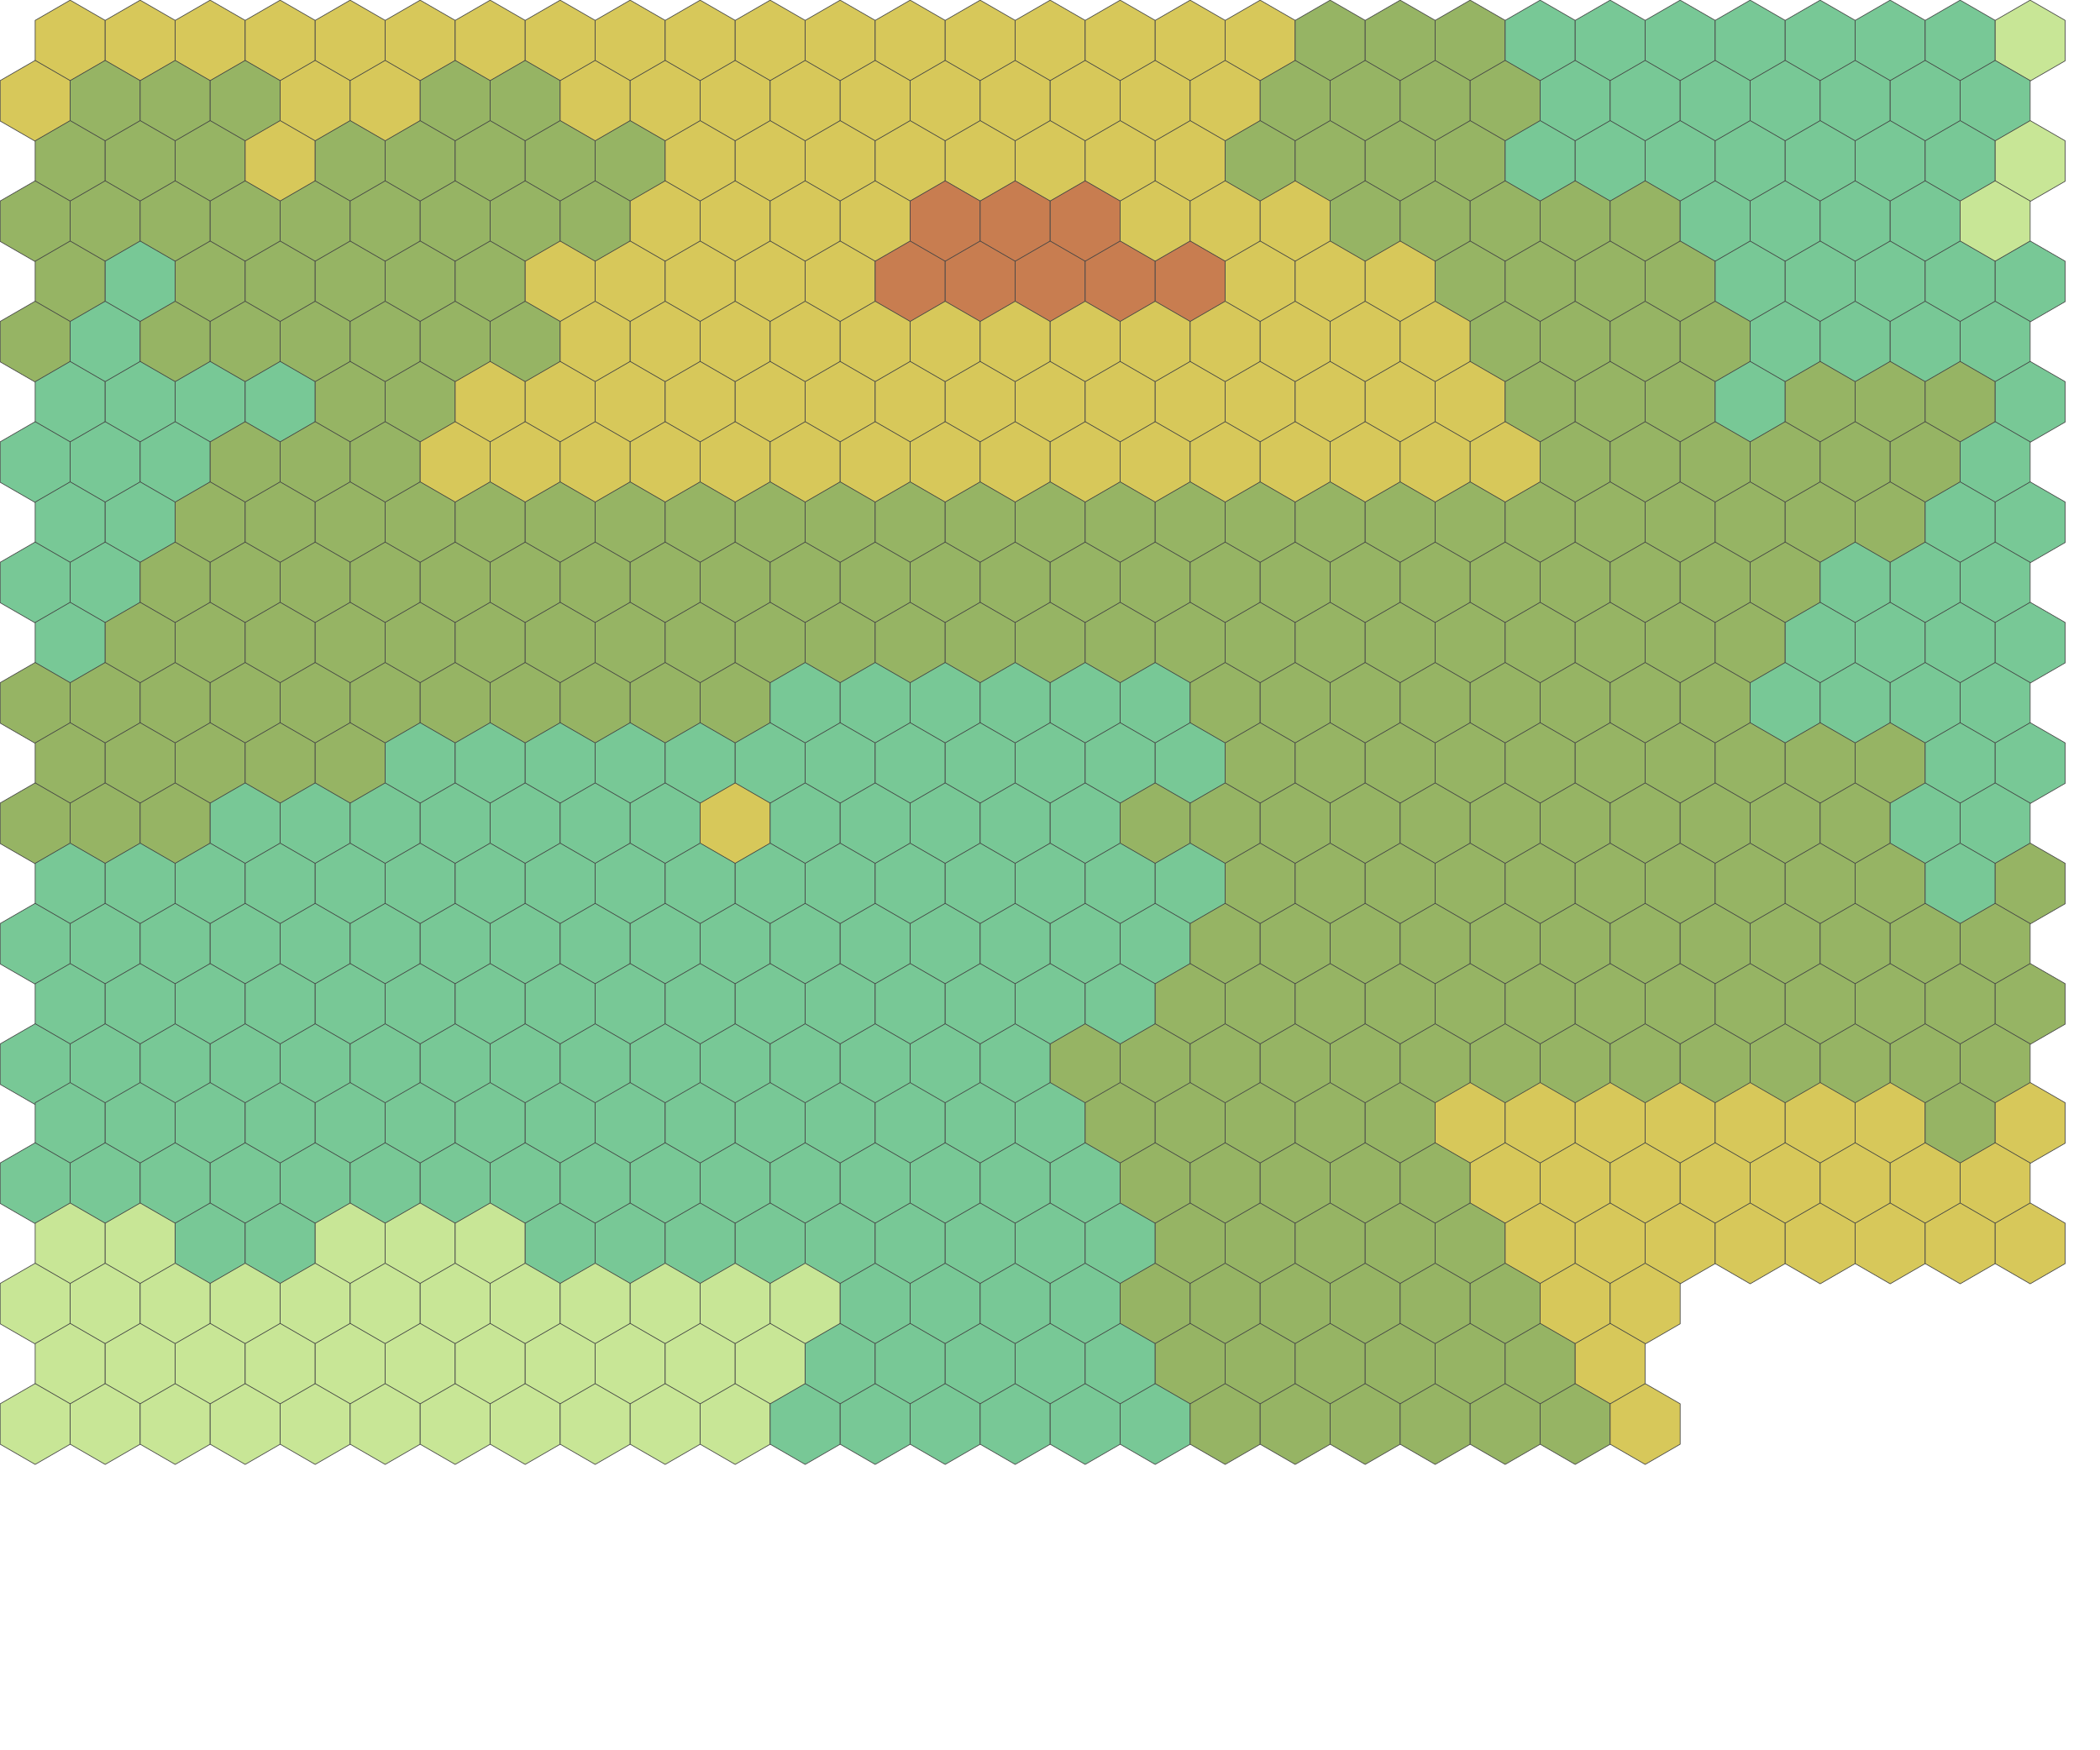 <svg xmlns="http://www.w3.org/2000/svg" xmlns:xlink="http://www.w3.org/1999/xlink" viewBox="0 0 3000 2500">
  <defs>
    <filter id="paper">
      <feTurbulence
        type="fractalNoise"
        baseFrequency="0.04"
        result="noise"
        numOctaves="5"
      />

      <feDiffuseLighting in="noise" surfaceScale="2" result="texture">
        <feDistantLight azimuth="45" elevation="75"/>
      </feDiffuseLighting>

      <feComposite
        in="SourceGraphic"
        in2="texture"
        operator="arithmetic"
        k1="1"
        k2="0"
        k3="0"
        k4="0"
      />
    </filter>

    <polygon
      id="level5"
      filter="url(#paper)"
      fill="rgb(200,125,80)"
      stroke="#444444"
      points="50.24,0.25 100.23,29.112 100.23,86.835 50.24,115.697 0.25,86.835 0.25,29.112 50.24,0.25"
    />

    <polygon
      id="level4"
      filter="url(#paper)"
      fill="rgb(215,200,90)"
      stroke="#444444"
      points="50.24,0.25 100.23,29.112 100.23,86.835 50.24,115.697 0.25,86.835 0.25,29.112 50.24,0.25"
    />

    <polygon
      id="level3"
      filter="url(#paper)"
      fill="rgb(150,180,100)"
      stroke="#444444"
      points="50.24,0.25 100.23,29.112 100.23,86.835 50.24,115.697 0.25,86.835 0.25,29.112 50.24,0.25"
    />

    <polygon
      id="level2"
      filter="url(#paper)"
      fill="rgb(120,200,150)"
      stroke="#444444"
      points="50.24,0.25 100.23,29.112 100.23,86.835 50.24,115.697 0.25,86.835 0.25,29.112 50.24,0.25"
    />

    <polygon
      id="level1"
      filter="url(#paper)"
      fill="rgb(200,230,150)"
      stroke="#444444"
      points="50.24,0.25 100.23,29.112 100.23,86.835 50.24,115.697 0.25,86.835 0.25,29.112 50.24,0.25"
    />
  </defs>

  <g id="row1">
    <use id="0129" xlink:href="#level4" transform="translate(50)"/>
    <use id="0128" xlink:href="#level4" transform="translate(150)"/>
    <use id="0127" xlink:href="#level4" transform="translate(250)"/>
    <use id="0126" xlink:href="#level4" transform="translate(350)"/>
    <use id="0125" xlink:href="#level4" transform="translate(450)"/>
    <use id="0124" xlink:href="#level4" transform="translate(550)"/>
    <use id="0123" xlink:href="#level4" transform="translate(650)"/>
    <use id="0122" xlink:href="#level4" transform="translate(750)"/>
    <use id="0121" xlink:href="#level4" transform="translate(850)"/>
    <use id="0120" xlink:href="#level4" transform="translate(950)"/>
    <use id="0119" xlink:href="#level4" transform="translate(1050)"/>
    <use id="0118" xlink:href="#level4" transform="translate(1150)"/>
    <use id="0117" xlink:href="#level4" transform="translate(1250)"/>
    <use id="0116" xlink:href="#level4" transform="translate(1350)"/>
    <use id="0115" xlink:href="#level4" transform="translate(1450)"/>
    <use id="0114" xlink:href="#level4" transform="translate(1550)"/>
    <use id="0113" xlink:href="#level4" transform="translate(1650)"/>
    <use id="0112" xlink:href="#level4" transform="translate(1750)"/>
    <use id="0111" xlink:href="#level3" transform="translate(1850)"/>
    <use id="0110" xlink:href="#level3" transform="translate(1950)"/>
    <use id="0109" xlink:href="#level3" transform="translate(2050)"/>
    <use id="0108" xlink:href="#level2" transform="translate(2150)"/>
    <use id="0107" xlink:href="#level2" transform="translate(2250)"/>
    <use id="0106" xlink:href="#level2" transform="translate(2350)"/>
    <use id="0105" xlink:href="#level2" transform="translate(2450)"/>
    <use id="0104" xlink:href="#level2" transform="translate(2550)"/>
    <use id="0103" xlink:href="#level2" transform="translate(2650)"/>
    <use id="0102" xlink:href="#level2" transform="translate(2750)"/>
    <use id="0101" xlink:href="#level1" transform="translate(2850)"/>
  </g>
  <g id="row2" transform="translate(0,86)">
    <use id="0229" xlink:href="#level4"/>
    <use id="0228" xlink:href="#level3" transform="translate(100)"/>
    <use id="0227" xlink:href="#level3" transform="translate(200)"/>
    <use id="0226" xlink:href="#level3" transform="translate(300)"/>
    <use id="0225" xlink:href="#level4" transform="translate(400)"/>
    <use id="0224" xlink:href="#level4" transform="translate(500)"/>
    <use id="0223" xlink:href="#level3" transform="translate(600)"/>
    <use id="0222" xlink:href="#level3" transform="translate(700)"/>
    <use id="0221" xlink:href="#level4" transform="translate(800)"/>
    <use id="0220" xlink:href="#level4" transform="translate(900)"/>
    <use id="0219" xlink:href="#level4" transform="translate(1000)"/>
    <use id="0218" xlink:href="#level4" transform="translate(1100)"/>
    <use id="0217" xlink:href="#level4" transform="translate(1200)"/>
    <use id="0216" xlink:href="#level4" transform="translate(1300)"/>
    <use id="0215" xlink:href="#level4" transform="translate(1400)"/>
    <use id="0214" xlink:href="#level4" transform="translate(1500)"/>
    <use id="0213" xlink:href="#level4" transform="translate(1600)"/>
    <use id="0212" xlink:href="#level4" transform="translate(1700)"/>
    <use id="0211" xlink:href="#level3" transform="translate(1800)"/>
    <use id="0210" xlink:href="#level3" transform="translate(1900)"/>
    <use id="0209" xlink:href="#level3" transform="translate(2000)"/>
    <use id="0208" xlink:href="#level3" transform="translate(2100)"/>
    <use id="0207" xlink:href="#level2" transform="translate(2200)"/>
    <use id="0206" xlink:href="#level2" transform="translate(2300)"/>
    <use id="0205" xlink:href="#level2" transform="translate(2400)"/>
    <use id="0204" xlink:href="#level2" transform="translate(2500)"/>
    <use id="0203" xlink:href="#level2" transform="translate(2600)"/>
    <use id="0202" xlink:href="#level2" transform="translate(2700)"/>
    <use id="0201" xlink:href="#level2" transform="translate(2800)"/>
  </g>
  <g id="row3" transform="translate(0,172)">
    <use id="0329" xlink:href="#level3" transform="translate(50)"/>
    <use id="0328" xlink:href="#level3" transform="translate(150)"/>
    <use id="0327" xlink:href="#level3" transform="translate(250)"/>
    <use id="0326" xlink:href="#level4" transform="translate(350)"/>
    <use id="0325" xlink:href="#level3" transform="translate(450)"/>
    <use id="0324" xlink:href="#level3" transform="translate(550)"/>
    <use id="0323" xlink:href="#level3" transform="translate(650)"/>
    <use id="0322" xlink:href="#level3" transform="translate(750)"/>
    <use id="0321" xlink:href="#level3" transform="translate(850)"/>
    <use id="0320" xlink:href="#level4" transform="translate(950)"/>
    <use id="0319" xlink:href="#level4" transform="translate(1050)"/>
    <use id="0318" xlink:href="#level4" transform="translate(1150)"/>
    <use id="0317" xlink:href="#level4" transform="translate(1250)"/>
    <use id="0316" xlink:href="#level4" transform="translate(1350)"/>
    <use id="0315" xlink:href="#level4" transform="translate(1450)"/>
    <use id="0314" xlink:href="#level4" transform="translate(1550)"/>
    <use id="0313" xlink:href="#level4" transform="translate(1650)"/>
    <use id="0312" xlink:href="#level3" transform="translate(1750)"/>
    <use id="0311" xlink:href="#level3" transform="translate(1850)"/>
    <use id="0310" xlink:href="#level3" transform="translate(1950)"/>
    <use id="0309" xlink:href="#level3" transform="translate(2050)"/>
    <use id="0308" xlink:href="#level2" transform="translate(2150)"/>
    <use id="0307" xlink:href="#level2" transform="translate(2250)"/>
    <use id="0306" xlink:href="#level2" transform="translate(2350)"/>
    <use id="0305" xlink:href="#level2" transform="translate(2450)"/>
    <use id="0304" xlink:href="#level2" transform="translate(2550)"/>
    <use id="0303" xlink:href="#level2" transform="translate(2650)"/>
    <use id="0302" xlink:href="#level2" transform="translate(2750)"/>
    <use id="0301" xlink:href="#level1" transform="translate(2850)"/>
  </g>
  <g id="row4" transform="translate(0,258)">
    <use id="0429" xlink:href="#level3"/>
    <use id="0428" xlink:href="#level3" transform="translate(100)"/>
    <use id="0427" xlink:href="#level3" transform="translate(200)"/>
    <use id="0426" xlink:href="#level3" transform="translate(300)"/>
    <use id="0425" xlink:href="#level3" transform="translate(400)"/>
    <use id="0424" xlink:href="#level3" transform="translate(500)"/>
    <use id="0423" xlink:href="#level3" transform="translate(600)"/>
    <use id="0422" xlink:href="#level3" transform="translate(700)"/>
    <use id="0421" xlink:href="#level3" transform="translate(800)"/>
    <use id="0420" xlink:href="#level4" transform="translate(900)"/>
    <use id="0419" xlink:href="#level4" transform="translate(1000)"/>
    <use id="0418" xlink:href="#level4" transform="translate(1100)"/>
    <use id="0417" xlink:href="#level4" transform="translate(1200)"/>
    <use id="0416" xlink:href="#level5" transform="translate(1300)"/>
    <use id="0415" xlink:href="#level5" transform="translate(1400)"/>
    <use id="0414" xlink:href="#level5" transform="translate(1500)"/>
    <use id="0413" xlink:href="#level4" transform="translate(1600)"/>
    <use id="0412" xlink:href="#level4" transform="translate(1700)"/>
    <use id="0411" xlink:href="#level4" transform="translate(1800)"/>
    <use id="0410" xlink:href="#level3" transform="translate(1900)"/>
    <use id="0409" xlink:href="#level3" transform="translate(2000)"/>
    <use id="0408" xlink:href="#level3" transform="translate(2100)"/>
    <use id="0407" xlink:href="#level3" transform="translate(2200)"/>
    <use id="0406" xlink:href="#level3" transform="translate(2300)"/>
    <use id="0405" xlink:href="#level2" transform="translate(2400)"/>
    <use id="0404" xlink:href="#level2" transform="translate(2500)"/>
    <use id="0403" xlink:href="#level2" transform="translate(2600)"/>
    <use id="0402" xlink:href="#level2" transform="translate(2700)"/>
    <use id="0401" xlink:href="#level1" transform="translate(2800)"/>
  </g>
  <g id="row5" transform="translate(0,344)">
    <use id="0529" xlink:href="#level3" transform="translate(50)"/>
    <use id="0528" xlink:href="#level2" transform="translate(150)"/>
    <use id="0527" xlink:href="#level3" transform="translate(250)"/>
    <use id="0526" xlink:href="#level3" transform="translate(350)"/>
    <use id="0525" xlink:href="#level3" transform="translate(450)"/>
    <use id="0524" xlink:href="#level3" transform="translate(550)"/>
    <use id="0523" xlink:href="#level3" transform="translate(650)"/>
    <use id="0522" xlink:href="#level4" transform="translate(750)"/>
    <use id="0521" xlink:href="#level4" transform="translate(850)"/>
    <use id="0520" xlink:href="#level4" transform="translate(950)"/>
    <use id="0519" xlink:href="#level4" transform="translate(1050)"/>
    <use id="0518" xlink:href="#level4" transform="translate(1150)"/>
    <use id="0517" xlink:href="#level5" transform="translate(1250)"/>
    <use id="0516" xlink:href="#level5" transform="translate(1350)"/>
    <use id="0515" xlink:href="#level5" transform="translate(1450)"/>
    <use id="0514" xlink:href="#level5" transform="translate(1550)"/>
    <use id="0513" xlink:href="#level5" transform="translate(1650)"/>
    <use id="0512" xlink:href="#level4" transform="translate(1750)"/>
    <use id="0511" xlink:href="#level4" transform="translate(1850)"/>
    <use id="0510" xlink:href="#level4" transform="translate(1950)"/>
    <use id="0509" xlink:href="#level3" transform="translate(2050)"/>
    <use id="0508" xlink:href="#level3" transform="translate(2150)"/>
    <use id="0507" xlink:href="#level3" transform="translate(2250)"/>
    <use id="0506" xlink:href="#level3" transform="translate(2350)"/>
    <use id="0505" xlink:href="#level2" transform="translate(2450)"/>
    <use id="0504" xlink:href="#level2" transform="translate(2550)"/>
    <use id="0503" xlink:href="#level2" transform="translate(2650)"/>
    <use id="0502" xlink:href="#level2" transform="translate(2750)"/>
    <use id="0501" xlink:href="#level2" transform="translate(2850)"/>
  </g>
  <g id="row6" transform="translate(0,430)">
    <use id="0629" xlink:href="#level3"/>
    <use id="0628" xlink:href="#level2" transform="translate(100)"/>
    <use id="0627" xlink:href="#level3" transform="translate(200)"/>
    <use id="0626" xlink:href="#level3" transform="translate(300)"/>
    <use id="0625" xlink:href="#level3" transform="translate(400)"/>
    <use id="0624" xlink:href="#level3" transform="translate(500)"/>
    <use id="0623" xlink:href="#level3" transform="translate(600)"/>
    <use id="0622" xlink:href="#level3" transform="translate(700)"/>
    <use id="0621" xlink:href="#level4" transform="translate(800)"/>
    <use id="0620" xlink:href="#level4" transform="translate(900)"/>
    <use id="0619" xlink:href="#level4" transform="translate(1000)"/>
    <use id="0618" xlink:href="#level4" transform="translate(1100)"/>
    <use id="0617" xlink:href="#level4" transform="translate(1200)"/>
    <use id="0616" xlink:href="#level4" transform="translate(1300)"/>
    <use id="0615" xlink:href="#level4" transform="translate(1400)"/>
    <use id="0614" xlink:href="#level4" transform="translate(1500)"/>
    <use id="0613" xlink:href="#level4" transform="translate(1600)"/>
    <use id="0612" xlink:href="#level4" transform="translate(1700)"/>
    <use id="0611" xlink:href="#level4" transform="translate(1800)"/>
    <use id="0610" xlink:href="#level4" transform="translate(1900)"/>
    <use id="0609" xlink:href="#level4" transform="translate(2000)"/>
    <use id="0608" xlink:href="#level3" transform="translate(2100)"/>
    <use id="0607" xlink:href="#level3" transform="translate(2200)"/>
    <use id="0606" xlink:href="#level3" transform="translate(2300)"/>
    <use id="0605" xlink:href="#level3" transform="translate(2400)"/>
    <use id="0604" xlink:href="#level2" transform="translate(2500)"/>
    <use id="0603" xlink:href="#level2" transform="translate(2600)"/>
    <use id="0602" xlink:href="#level2" transform="translate(2700)"/>
    <use id="0601" xlink:href="#level2" transform="translate(2800)"/>
  </g>
  <g id="row7" transform="translate(0,516)">
    <use id="0729" xlink:href="#level2" transform="translate(50)"/>
    <use id="0728" xlink:href="#level2" transform="translate(150)"/>
    <use id="0727" xlink:href="#level2" transform="translate(250)"/>
    <use id="0726" xlink:href="#level2" transform="translate(350)"/>
    <use id="0725" xlink:href="#level3" transform="translate(450)"/>
    <use id="0724" xlink:href="#level3" transform="translate(550)"/>
    <use id="0723" xlink:href="#level4" transform="translate(650)"/>
    <use id="0722" xlink:href="#level4" transform="translate(750)"/>
    <use id="0721" xlink:href="#level4" transform="translate(850)"/>
    <use id="0720" xlink:href="#level4" transform="translate(950)"/>
    <use id="0719" xlink:href="#level4" transform="translate(1050)"/>
    <use id="0718" xlink:href="#level4" transform="translate(1150)"/>
    <use id="0717" xlink:href="#level4" transform="translate(1250)"/>
    <use id="0716" xlink:href="#level4" transform="translate(1350)"/>
    <use id="0715" xlink:href="#level4" transform="translate(1450)"/>
    <use id="0714" xlink:href="#level4" transform="translate(1550)"/>
    <use id="0713" xlink:href="#level4" transform="translate(1650)"/>
    <use id="0712" xlink:href="#level4" transform="translate(1750)"/>
    <use id="0711" xlink:href="#level4" transform="translate(1850)"/>
    <use id="0710" xlink:href="#level4" transform="translate(1950)"/>
    <use id="0709" xlink:href="#level4" transform="translate(2050)"/>
    <use id="0708" xlink:href="#level3" transform="translate(2150)"/>
    <use id="0707" xlink:href="#level3" transform="translate(2250)"/>
    <use id="0706" xlink:href="#level3" transform="translate(2350)"/>
    <use id="0705" xlink:href="#level2" transform="translate(2450)"/>
    <use id="0704" xlink:href="#level3" transform="translate(2550)"/>
    <use id="0703" xlink:href="#level3" transform="translate(2650)"/>
    <use id="0702" xlink:href="#level3" transform="translate(2750)"/>
    <use id="0701" xlink:href="#level2" transform="translate(2850)"/>
  </g>
  <g id="row8" transform="translate(0,602)">
    <use id="0829" xlink:href="#level2"/>
    <use id="0828" xlink:href="#level2" transform="translate(100)"/>
    <use id="0827" xlink:href="#level2" transform="translate(200)"/>
    <use id="0826" xlink:href="#level3" transform="translate(300)"/>
    <use id="0825" xlink:href="#level3" transform="translate(400)"/>
    <use id="0824" xlink:href="#level3" transform="translate(500)"/>
    <use id="0823" xlink:href="#level4" transform="translate(600)"/>
    <use id="0822" xlink:href="#level4" transform="translate(700)"/>
    <use id="0821" xlink:href="#level4" transform="translate(800)"/>
    <use id="0820" xlink:href="#level4" transform="translate(900)"/>
    <use id="0819" xlink:href="#level4" transform="translate(1000)"/>
    <use id="0818" xlink:href="#level4" transform="translate(1100)"/>
    <use id="0817" xlink:href="#level4" transform="translate(1200)"/>
    <use id="0816" xlink:href="#level4" transform="translate(1300)"/>
    <use id="0815" xlink:href="#level4" transform="translate(1400)"/>
    <use id="0814" xlink:href="#level4" transform="translate(1500)"/>
    <use id="0813" xlink:href="#level4" transform="translate(1600)"/>
    <use id="0812" xlink:href="#level4" transform="translate(1700)"/>
    <use id="0811" xlink:href="#level4" transform="translate(1800)"/>
    <use id="0810" xlink:href="#level4" transform="translate(1900)"/>
    <use id="0809" xlink:href="#level4" transform="translate(2000)"/>
    <use id="0808" xlink:href="#level4" transform="translate(2100)"/>
    <use id="0807" xlink:href="#level3" transform="translate(2200)"/>
    <use id="0806" xlink:href="#level3" transform="translate(2300)"/>
    <use id="0805" xlink:href="#level3" transform="translate(2400)"/>
    <use id="0804" xlink:href="#level3" transform="translate(2500)"/>
    <use id="0803" xlink:href="#level3" transform="translate(2600)"/>
    <use id="0802" xlink:href="#level3" transform="translate(2700)"/>
    <use id="0801" xlink:href="#level2" transform="translate(2800)"/>
  </g>
  <g id="row9" transform="translate(0,688)">
    <use id="0929" xlink:href="#level2" transform="translate(50)"/>
    <use id="0928" xlink:href="#level2" transform="translate(150)"/>
    <use id="0927" xlink:href="#level3" transform="translate(250)"/>
    <use id="0926" xlink:href="#level3" transform="translate(350)"/>
    <use id="0925" xlink:href="#level3" transform="translate(450)"/>
    <use id="0924" xlink:href="#level3" transform="translate(550)"/>
    <use id="0923" xlink:href="#level3" transform="translate(650)"/>
    <use id="0922" xlink:href="#level3" transform="translate(750)"/>
    <use id="0921" xlink:href="#level3" transform="translate(850)"/>
    <use id="0920" xlink:href="#level3" transform="translate(950)"/>
    <use id="0919" xlink:href="#level3" transform="translate(1050)"/>
    <use id="0918" xlink:href="#level3" transform="translate(1150)"/>
    <use id="0917" xlink:href="#level3" transform="translate(1250)"/>
    <use id="0916" xlink:href="#level3" transform="translate(1350)"/>
    <use id="0915" xlink:href="#level3" transform="translate(1450)"/>
    <use id="0914" xlink:href="#level3" transform="translate(1550)"/>
    <use id="0913" xlink:href="#level3" transform="translate(1650)"/>
    <use id="0912" xlink:href="#level3" transform="translate(1750)"/>
    <use id="0911" xlink:href="#level3" transform="translate(1850)"/>
    <use id="0910" xlink:href="#level3" transform="translate(1950)"/>
    <use id="0909" xlink:href="#level3" transform="translate(2050)"/>
    <use id="0908" xlink:href="#level3" transform="translate(2150)"/>
    <use id="0907" xlink:href="#level3" transform="translate(2250)"/>
    <use id="0906" xlink:href="#level3" transform="translate(2350)"/>
    <use id="0905" xlink:href="#level3" transform="translate(2450)"/>
    <use id="0904" xlink:href="#level3" transform="translate(2550)"/>
    <use id="0903" xlink:href="#level3" transform="translate(2650)"/>
    <use id="0902" xlink:href="#level2" transform="translate(2750)"/>
    <use id="0901" xlink:href="#level2" transform="translate(2850)"/>
  </g>
  <g id="row10" transform="translate(0,774)">
    <use id="1029" xlink:href="#level2"/>
    <use id="1028" xlink:href="#level2" transform="translate(100)"/>
    <use id="1027" xlink:href="#level3" transform="translate(200)"/>
    <use id="1026" xlink:href="#level3" transform="translate(300)"/>
    <use id="1025" xlink:href="#level3" transform="translate(400)"/>
    <use id="1024" xlink:href="#level3" transform="translate(500)"/>
    <use id="1023" xlink:href="#level3" transform="translate(600)"/>
    <use id="1022" xlink:href="#level3" transform="translate(700)"/>
    <use id="1021" xlink:href="#level3" transform="translate(800)"/>
    <use id="1020" xlink:href="#level3" transform="translate(900)"/>
    <use id="1019" xlink:href="#level3" transform="translate(1000)"/>
    <use id="1018" xlink:href="#level3" transform="translate(1100)"/>
    <use id="1017" xlink:href="#level3" transform="translate(1200)"/>
    <use id="1016" xlink:href="#level3" transform="translate(1300)"/>
    <use id="1015" xlink:href="#level3" transform="translate(1400)"/>
    <use id="1014" xlink:href="#level3" transform="translate(1500)"/>
    <use id="1013" xlink:href="#level3" transform="translate(1600)"/>
    <use id="1012" xlink:href="#level3" transform="translate(1700)"/>
    <use id="1011" xlink:href="#level3" transform="translate(1800)"/>
    <use id="1010" xlink:href="#level3" transform="translate(1900)"/>
    <use id="1009" xlink:href="#level3" transform="translate(2000)"/>
    <use id="1008" xlink:href="#level3" transform="translate(2100)"/>
    <use id="1007" xlink:href="#level3" transform="translate(2200)"/>
    <use id="1006" xlink:href="#level3" transform="translate(2300)"/>
    <use id="1005" xlink:href="#level3" transform="translate(2400)"/>
    <use id="1004" xlink:href="#level3" transform="translate(2500)"/>
    <use id="1003" xlink:href="#level2" transform="translate(2600)"/>
    <use id="1002" xlink:href="#level2" transform="translate(2700)"/>
    <use id="1001" xlink:href="#level2" transform="translate(2800)"/>
  </g>
  <g id="row11" transform="translate(0,860)">
    <use id="1129" xlink:href="#level2" transform="translate(50)"/>
    <use id="1128" xlink:href="#level3" transform="translate(150)"/>
    <use id="1127" xlink:href="#level3" transform="translate(250)"/>
    <use id="1126" xlink:href="#level3" transform="translate(350)"/>
    <use id="1125" xlink:href="#level3" transform="translate(450)"/>
    <use id="1124" xlink:href="#level3" transform="translate(550)"/>
    <use id="1123" xlink:href="#level3" transform="translate(650)"/>
    <use id="1122" xlink:href="#level3" transform="translate(750)"/>
    <use id="1121" xlink:href="#level3" transform="translate(850)"/>
    <use id="1120" xlink:href="#level3" transform="translate(950)"/>
    <use id="1119" xlink:href="#level3" transform="translate(1050)"/>
    <use id="1118" xlink:href="#level3" transform="translate(1150)"/>
    <use id="1117" xlink:href="#level3" transform="translate(1250)"/>
    <use id="1116" xlink:href="#level3" transform="translate(1350)"/>
    <use id="1115" xlink:href="#level3" transform="translate(1450)"/>
    <use id="1114" xlink:href="#level3" transform="translate(1550)"/>
    <use id="1113" xlink:href="#level3" transform="translate(1650)"/>
    <use id="1112" xlink:href="#level3" transform="translate(1750)"/>
    <use id="1111" xlink:href="#level3" transform="translate(1850)"/>
    <use id="1110" xlink:href="#level3" transform="translate(1950)"/>
    <use id="1109" xlink:href="#level3" transform="translate(2050)"/>
    <use id="1108" xlink:href="#level3" transform="translate(2150)"/>
    <use id="1107" xlink:href="#level3" transform="translate(2250)"/>
    <use id="1106" xlink:href="#level3" transform="translate(2350)"/>
    <use id="1105" xlink:href="#level3" transform="translate(2450)"/>
    <use id="1104" xlink:href="#level2" transform="translate(2550)"/>
    <use id="1103" xlink:href="#level2" transform="translate(2650)"/>
    <use id="1102" xlink:href="#level2" transform="translate(2750)"/>
    <use id="1101" xlink:href="#level2" transform="translate(2850)"/>
  </g>
  <g id="row12" transform="translate(0,946)">
    <use id="1229" xlink:href="#level3"/>
    <use id="1228" xlink:href="#level3" transform="translate(100)"/>
    <use id="1227" xlink:href="#level3" transform="translate(200)"/>
    <use id="1226" xlink:href="#level3" transform="translate(300)"/>
    <use id="1225" xlink:href="#level3" transform="translate(400)"/>
    <use id="1224" xlink:href="#level3" transform="translate(500)"/>
    <use id="1223" xlink:href="#level3" transform="translate(600)"/>
    <use id="1222" xlink:href="#level3" transform="translate(700)"/>
    <use id="1221" xlink:href="#level3" transform="translate(800)"/>
    <use id="1220" xlink:href="#level3" transform="translate(900)"/>
    <use id="1219" xlink:href="#level3" transform="translate(1000)"/>
    <use id="1218" xlink:href="#level2" transform="translate(1100)"/>
    <use id="1217" xlink:href="#level2" transform="translate(1200)"/>
    <use id="1216" xlink:href="#level2" transform="translate(1300)"/>
    <use id="1215" xlink:href="#level2" transform="translate(1400)"/>
    <use id="1214" xlink:href="#level2" transform="translate(1500)"/>
    <use id="1213" xlink:href="#level2" transform="translate(1600)"/>
    <use id="1212" xlink:href="#level3" transform="translate(1700)"/>
    <use id="1211" xlink:href="#level3" transform="translate(1800)"/>
    <use id="1210" xlink:href="#level3" transform="translate(1900)"/>
    <use id="1209" xlink:href="#level3" transform="translate(2000)"/>
    <use id="1208" xlink:href="#level3" transform="translate(2100)"/>
    <use id="1207" xlink:href="#level3" transform="translate(2200)"/>
    <use id="1206" xlink:href="#level3" transform="translate(2300)"/>
    <use id="1205" xlink:href="#level3" transform="translate(2400)"/>
    <use id="1204" xlink:href="#level2" transform="translate(2500)"/>
    <use id="1203" xlink:href="#level2" transform="translate(2600)"/>
    <use id="1202" xlink:href="#level2" transform="translate(2700)"/>
    <use id="1201" xlink:href="#level2" transform="translate(2800)"/>
  </g>
  <g id="row13" transform="translate(0,1032)">
    <use id="1329" xlink:href="#level3" transform="translate(50)"/>
    <use id="1328" xlink:href="#level3" transform="translate(150)"/>
    <use id="1327" xlink:href="#level3" transform="translate(250)"/>
    <use id="1326" xlink:href="#level3" transform="translate(350)"/>
    <use id="1325" xlink:href="#level3" transform="translate(450)"/>
    <use id="1324" xlink:href="#level2" transform="translate(550)"/>
    <use id="1323" xlink:href="#level2" transform="translate(650)"/>
    <use id="1322" xlink:href="#level2" transform="translate(750)"/>
    <use id="1321" xlink:href="#level2" transform="translate(850)"/>
    <use id="1320" xlink:href="#level2" transform="translate(950)"/>
    <use id="1319" xlink:href="#level2" transform="translate(1050)"/>
    <use id="1318" xlink:href="#level2" transform="translate(1150)"/>
    <use id="1317" xlink:href="#level2" transform="translate(1250)"/>
    <use id="1316" xlink:href="#level2" transform="translate(1350)"/>
    <use id="1315" xlink:href="#level2" transform="translate(1450)"/>
    <use id="1314" xlink:href="#level2" transform="translate(1550)"/>
    <use id="1313" xlink:href="#level2" transform="translate(1650)"/>
    <use id="1312" xlink:href="#level3" transform="translate(1750)"/>
    <use id="1311" xlink:href="#level3" transform="translate(1850)"/>
    <use id="1310" xlink:href="#level3" transform="translate(1950)"/>
    <use id="1309" xlink:href="#level3" transform="translate(2050)"/>
    <use id="1308" xlink:href="#level3" transform="translate(2150)"/>
    <use id="1307" xlink:href="#level3" transform="translate(2250)"/>
    <use id="1306" xlink:href="#level3" transform="translate(2350)"/>
    <use id="1305" xlink:href="#level3" transform="translate(2450)"/>
    <use id="1304" xlink:href="#level3" transform="translate(2550)"/>
    <use id="1303" xlink:href="#level3" transform="translate(2650)"/>
    <use id="1302" xlink:href="#level2" transform="translate(2750)"/>
    <use id="1301" xlink:href="#level2" transform="translate(2850)"/>
  </g>
  <g id="row14" transform="translate(0,1118)">
    <use id="1429" xlink:href="#level3"/>
    <use id="1428" xlink:href="#level3" transform="translate(100)"/>
    <use id="1427" xlink:href="#level3" transform="translate(200)"/>
    <use id="1426" xlink:href="#level2" transform="translate(300)"/>
    <use id="1425" xlink:href="#level2" transform="translate(400)"/>
    <use id="1424" xlink:href="#level2" transform="translate(500)"/>
    <use id="1423" xlink:href="#level2" transform="translate(600)"/>
    <use id="1422" xlink:href="#level2" transform="translate(700)"/>
    <use id="1421" xlink:href="#level2" transform="translate(800)"/>
    <use id="1420" xlink:href="#level2" transform="translate(900)"/>
    <use id="1419" xlink:href="#level4" transform="translate(1000)"/>
    <use id="1418" xlink:href="#level2" transform="translate(1100)"/>
    <use id="1417" xlink:href="#level2" transform="translate(1200)"/>
    <use id="1416" xlink:href="#level2" transform="translate(1300)"/>
    <use id="1415" xlink:href="#level2" transform="translate(1400)"/>
    <use id="1414" xlink:href="#level2" transform="translate(1500)"/>
    <use id="1413" xlink:href="#level3" transform="translate(1600)"/>
    <use id="1412" xlink:href="#level3" transform="translate(1700)"/>
    <use id="1411" xlink:href="#level3" transform="translate(1800)"/>
    <use id="1410" xlink:href="#level3" transform="translate(1900)"/>
    <use id="1409" xlink:href="#level3" transform="translate(2000)"/>
    <use id="1408" xlink:href="#level3" transform="translate(2100)"/>
    <use id="1407" xlink:href="#level3" transform="translate(2200)"/>
    <use id="1406" xlink:href="#level3" transform="translate(2300)"/>
    <use id="1405" xlink:href="#level3" transform="translate(2400)"/>
    <use id="1404" xlink:href="#level3" transform="translate(2500)"/>
    <use id="1403" xlink:href="#level3" transform="translate(2600)"/>
    <use id="1402" xlink:href="#level2" transform="translate(2700)"/>
    <use id="1401" xlink:href="#level2" transform="translate(2800)"/>
  </g>
  <g id="row15" transform="translate(0,1204)">
    <use id="1529" xlink:href="#level2" transform="translate(50)"/>
    <use id="1528" xlink:href="#level2" transform="translate(150)"/>
    <use id="1527" xlink:href="#level2" transform="translate(250)"/>
    <use id="1526" xlink:href="#level2" transform="translate(350)"/>
    <use id="1525" xlink:href="#level2" transform="translate(450)"/>
    <use id="1524" xlink:href="#level2" transform="translate(550)"/>
    <use id="1523" xlink:href="#level2" transform="translate(650)"/>
    <use id="1522" xlink:href="#level2" transform="translate(750)"/>
    <use id="1521" xlink:href="#level2" transform="translate(850)"/>
    <use id="1520" xlink:href="#level2" transform="translate(950)"/>
    <use id="1519" xlink:href="#level2" transform="translate(1050)"/>
    <use id="1518" xlink:href="#level2" transform="translate(1150)"/>
    <use id="1517" xlink:href="#level2" transform="translate(1250)"/>
    <use id="1516" xlink:href="#level2" transform="translate(1350)"/>
    <use id="1515" xlink:href="#level2" transform="translate(1450)"/>
    <use id="1514" xlink:href="#level2" transform="translate(1550)"/>
    <use id="1513" xlink:href="#level2" transform="translate(1650)"/>
    <use id="1512" xlink:href="#level3" transform="translate(1750)"/>
    <use id="1511" xlink:href="#level3" transform="translate(1850)"/>
    <use id="1510" xlink:href="#level3" transform="translate(1950)"/>
    <use id="1509" xlink:href="#level3" transform="translate(2050)"/>
    <use id="1508" xlink:href="#level3" transform="translate(2150)"/>
    <use id="1507" xlink:href="#level3" transform="translate(2250)"/>
    <use id="1506" xlink:href="#level3" transform="translate(2350)"/>
    <use id="1505" xlink:href="#level3" transform="translate(2450)"/>
    <use id="1504" xlink:href="#level3" transform="translate(2550)"/>
    <use id="1503" xlink:href="#level3" transform="translate(2650)"/>
    <use id="1502" xlink:href="#level2" transform="translate(2750)"/>
    <use id="1501" xlink:href="#level3" transform="translate(2850)"/>
  </g>
  <g id="row16" transform="translate(0,1290)">
    <use id="1629" xlink:href="#level2"/>
    <use id="1628" xlink:href="#level2" transform="translate(100)"/>
    <use id="1627" xlink:href="#level2" transform="translate(200)"/>
    <use id="1626" xlink:href="#level2" transform="translate(300)"/>
    <use id="1625" xlink:href="#level2" transform="translate(400)"/>
    <use id="1624" xlink:href="#level2" transform="translate(500)"/>
    <use id="1623" xlink:href="#level2" transform="translate(600)"/>
    <use id="1622" xlink:href="#level2" transform="translate(700)"/>
    <use id="1621" xlink:href="#level2" transform="translate(800)"/>
    <use id="1620" xlink:href="#level2" transform="translate(900)"/>
    <use id="1619" xlink:href="#level2" transform="translate(1000)"/>
    <use id="1618" xlink:href="#level2" transform="translate(1100)"/>
    <use id="1617" xlink:href="#level2" transform="translate(1200)"/>
    <use id="1616" xlink:href="#level2" transform="translate(1300)"/>
    <use id="1615" xlink:href="#level2" transform="translate(1400)"/>
    <use id="1614" xlink:href="#level2" transform="translate(1500)"/>
    <use id="1613" xlink:href="#level2" transform="translate(1600)"/>
    <use id="1612" xlink:href="#level3" transform="translate(1700)"/>
    <use id="1611" xlink:href="#level3" transform="translate(1800)"/>
    <use id="1610" xlink:href="#level3" transform="translate(1900)"/>
    <use id="1609" xlink:href="#level3" transform="translate(2000)"/>
    <use id="1608" xlink:href="#level3" transform="translate(2100)"/>
    <use id="1607" xlink:href="#level3" transform="translate(2200)"/>
    <use id="1606" xlink:href="#level3" transform="translate(2300)"/>
    <use id="1605" xlink:href="#level3" transform="translate(2400)"/>
    <use id="1604" xlink:href="#level3" transform="translate(2500)"/>
    <use id="1603" xlink:href="#level3" transform="translate(2600)"/>
    <use id="1602" xlink:href="#level3" transform="translate(2700)"/>
    <use id="1601" xlink:href="#level3" transform="translate(2800)"/>
  </g>
  <g id="row17" transform="translate(0,1376)">
    <use id="1729" xlink:href="#level2" transform="translate(50)"/>
    <use id="1728" xlink:href="#level2" transform="translate(150)"/>
    <use id="1727" xlink:href="#level2" transform="translate(250)"/>
    <use id="1726" xlink:href="#level2" transform="translate(350)"/>
    <use id="1725" xlink:href="#level2" transform="translate(450)"/>
    <use id="1724" xlink:href="#level2" transform="translate(550)"/>
    <use id="1723" xlink:href="#level2" transform="translate(650)"/>
    <use id="1722" xlink:href="#level2" transform="translate(750)"/>
    <use id="1721" xlink:href="#level2" transform="translate(850)"/>
    <use id="1720" xlink:href="#level2" transform="translate(950)"/>
    <use id="1719" xlink:href="#level2" transform="translate(1050)"/>
    <use id="1718" xlink:href="#level2" transform="translate(1150)"/>
    <use id="1717" xlink:href="#level2" transform="translate(1250)"/>
    <use id="1716" xlink:href="#level2" transform="translate(1350)"/>
    <use id="1715" xlink:href="#level2" transform="translate(1450)"/>
    <use id="1714" xlink:href="#level2" transform="translate(1550)"/>
    <use id="1713" xlink:href="#level3" transform="translate(1650)"/>
    <use id="1712" xlink:href="#level3" transform="translate(1750)"/>
    <use id="1711" xlink:href="#level3" transform="translate(1850)"/>
    <use id="1710" xlink:href="#level3" transform="translate(1950)"/>
    <use id="1709" xlink:href="#level3" transform="translate(2050)"/>
    <use id="1708" xlink:href="#level3" transform="translate(2150)"/>
    <use id="1707" xlink:href="#level3" transform="translate(2250)"/>
    <use id="1706" xlink:href="#level3" transform="translate(2350)"/>
    <use id="1705" xlink:href="#level3" transform="translate(2450)"/>
    <use id="1704" xlink:href="#level3" transform="translate(2550)"/>
    <use id="1703" xlink:href="#level3" transform="translate(2650)"/>
    <use id="1702" xlink:href="#level3" transform="translate(2750)"/>
    <use id="1701" xlink:href="#level3" transform="translate(2850)"/>
  </g>
  <g id="row18" transform="translate(0,1462)">
    <use id="1829" xlink:href="#level2"/>
    <use id="1828" xlink:href="#level2" transform="translate(100)"/>
    <use id="1827" xlink:href="#level2" transform="translate(200)"/>
    <use id="1826" xlink:href="#level2" transform="translate(300)"/>
    <use id="1825" xlink:href="#level2" transform="translate(400)"/>
    <use id="1824" xlink:href="#level2" transform="translate(500)"/>
    <use id="1823" xlink:href="#level2" transform="translate(600)"/>
    <use id="1822" xlink:href="#level2" transform="translate(700)"/>
    <use id="1821" xlink:href="#level2" transform="translate(800)"/>
    <use id="1820" xlink:href="#level2" transform="translate(900)"/>
    <use id="1819" xlink:href="#level2" transform="translate(1000)"/>
    <use id="1818" xlink:href="#level2" transform="translate(1100)"/>
    <use id="1817" xlink:href="#level2" transform="translate(1200)"/>
    <use id="1816" xlink:href="#level2" transform="translate(1300)"/>
    <use id="1815" xlink:href="#level2" transform="translate(1400)"/>
    <use id="1814" xlink:href="#level3" transform="translate(1500)"/>
    <use id="1813" xlink:href="#level3" transform="translate(1600)"/>
    <use id="1812" xlink:href="#level3" transform="translate(1700)"/>
    <use id="1811" xlink:href="#level3" transform="translate(1800)"/>
    <use id="1810" xlink:href="#level3" transform="translate(1900)"/>
    <use id="1809" xlink:href="#level3" transform="translate(2000)"/>
    <use id="1808" xlink:href="#level3" transform="translate(2100)"/>
    <use id="1807" xlink:href="#level3" transform="translate(2200)"/>
    <use id="1806" xlink:href="#level3" transform="translate(2300)"/>
    <use id="1805" xlink:href="#level3" transform="translate(2400)"/>
    <use id="1804" xlink:href="#level3" transform="translate(2500)"/>
    <use id="1803" xlink:href="#level3" transform="translate(2600)"/>
    <use id="1802" xlink:href="#level3" transform="translate(2700)"/>
    <use id="1801" xlink:href="#level3" transform="translate(2800)"/>
  </g>
  <g id="row19" transform="translate(0,1546)">
    <use id="1929" xlink:href="#level2" transform="translate(50)"/>
    <use id="1928" xlink:href="#level2" transform="translate(150)"/>
    <use id="1927" xlink:href="#level2" transform="translate(250)"/>
    <use id="1926" xlink:href="#level2" transform="translate(350)"/>
    <use id="1925" xlink:href="#level2" transform="translate(450)"/>
    <use id="1924" xlink:href="#level2" transform="translate(550)"/>
    <use id="1923" xlink:href="#level2" transform="translate(650)"/>
    <use id="1922" xlink:href="#level2" transform="translate(750)"/>
    <use id="1921" xlink:href="#level2" transform="translate(850)"/>
    <use id="1920" xlink:href="#level2" transform="translate(950)"/>
    <use id="1919" xlink:href="#level2" transform="translate(1050)"/>
    <use id="1918" xlink:href="#level2" transform="translate(1150)"/>
    <use id="1917" xlink:href="#level2" transform="translate(1250)"/>
    <use id="1916" xlink:href="#level2" transform="translate(1350)"/>
    <use id="1915" xlink:href="#level2" transform="translate(1450)"/>
    <use id="1914" xlink:href="#level3" transform="translate(1550)"/>
    <use id="1913" xlink:href="#level3" transform="translate(1650)"/>
    <use id="1912" xlink:href="#level3" transform="translate(1750)"/>
    <use id="1911" xlink:href="#level3" transform="translate(1850)"/>
    <use id="1910" xlink:href="#level3" transform="translate(1950)"/>
    <use id="1909" xlink:href="#level4" transform="translate(2050)"/>
    <use id="1908" xlink:href="#level4" transform="translate(2150)"/>
    <use id="1907" xlink:href="#level4" transform="translate(2250)"/>
    <use id="1906" xlink:href="#level4" transform="translate(2350)"/>
    <use id="1905" xlink:href="#level4" transform="translate(2450)"/>
    <use id="1904" xlink:href="#level4" transform="translate(2550)"/>
    <use id="1903" xlink:href="#level4" transform="translate(2650)"/>
    <use id="1902" xlink:href="#level3" transform="translate(2750)"/>
    <use id="1901" xlink:href="#level4" transform="translate(2850)"/>
  </g>
  <g id="row20" transform="translate(0,1632)">
    <use id="2029" xlink:href="#level2"/>
    <use id="2028" xlink:href="#level2" transform="translate(100)"/>
    <use id="2027" xlink:href="#level2" transform="translate(200)"/>
    <use id="2026" xlink:href="#level2" transform="translate(300)"/>
    <use id="2025" xlink:href="#level2" transform="translate(400)"/>
    <use id="2024" xlink:href="#level2" transform="translate(500)"/>
    <use id="2023" xlink:href="#level2" transform="translate(600)"/>
    <use id="2022" xlink:href="#level2" transform="translate(700)"/>
    <use id="2021" xlink:href="#level2" transform="translate(800)"/>
    <use id="2020" xlink:href="#level2" transform="translate(900)"/>
    <use id="2019" xlink:href="#level2" transform="translate(1000)"/>
    <use id="2018" xlink:href="#level2" transform="translate(1100)"/>
    <use id="2017" xlink:href="#level2" transform="translate(1200)"/>
    <use id="2016" xlink:href="#level2" transform="translate(1300)"/>
    <use id="2015" xlink:href="#level2" transform="translate(1400)"/>
    <use id="2014" xlink:href="#level2" transform="translate(1500)"/>
    <use id="2013" xlink:href="#level3" transform="translate(1600)"/>
    <use id="2012" xlink:href="#level3" transform="translate(1700)"/>
    <use id="2011" xlink:href="#level3" transform="translate(1800)"/>
    <use id="2010" xlink:href="#level3" transform="translate(1900)"/>
    <use id="2009" xlink:href="#level3" transform="translate(2000)"/>
    <use id="2008" xlink:href="#level4" transform="translate(2100)"/>
    <use id="2007" xlink:href="#level4" transform="translate(2200)"/>
    <use id="2006" xlink:href="#level4" transform="translate(2300)"/>
    <use id="2005" xlink:href="#level4" transform="translate(2400)"/>
    <use id="2004" xlink:href="#level4" transform="translate(2500)"/>
    <use id="2003" xlink:href="#level4" transform="translate(2600)"/>
    <use id="2002" xlink:href="#level4" transform="translate(2700)"/>
    <use id="2001" xlink:href="#level4" transform="translate(2800)"/>
  </g>
  <g id="row21" transform="translate(0,1718)">
    <use id="2129" xlink:href="#level1" transform="translate(50)"/>
    <use id="2128" xlink:href="#level1" transform="translate(150)"/>
    <use id="2127" xlink:href="#level2" transform="translate(250)"/>
    <use id="2126" xlink:href="#level2" transform="translate(350)"/>
    <use id="2125" xlink:href="#level1" transform="translate(450)"/>
    <use id="2124" xlink:href="#level1" transform="translate(550)"/>
    <use id="2123" xlink:href="#level1" transform="translate(650)"/>
    <use id="2122" xlink:href="#level2" transform="translate(750)"/>
    <use id="2121" xlink:href="#level2" transform="translate(850)"/>
    <use id="2120" xlink:href="#level2" transform="translate(950)"/>
    <use id="2119" xlink:href="#level2" transform="translate(1050)"/>
    <use id="2118" xlink:href="#level2" transform="translate(1150)"/>
    <use id="2117" xlink:href="#level2" transform="translate(1250)"/>
    <use id="2116" xlink:href="#level2" transform="translate(1350)"/>
    <use id="2115" xlink:href="#level2" transform="translate(1450)"/>
    <use id="2114" xlink:href="#level2" transform="translate(1550)"/>
    <use id="2113" xlink:href="#level3" transform="translate(1650)"/>
    <use id="2112" xlink:href="#level3" transform="translate(1750)"/>
    <use id="2111" xlink:href="#level3" transform="translate(1850)"/>
    <use id="2110" xlink:href="#level3" transform="translate(1950)"/>
    <use id="2109" xlink:href="#level3" transform="translate(2050)"/>
    <use id="2108" xlink:href="#level4" transform="translate(2150)"/>
    <use id="2107" xlink:href="#level4" transform="translate(2250)"/>
    <use id="2106" xlink:href="#level4" transform="translate(2350)"/>
    <use id="2105" xlink:href="#level4" transform="translate(2450)"/>
    <use id="2104" xlink:href="#level4" transform="translate(2550)"/>
    <use id="2103" xlink:href="#level4" transform="translate(2650)"/>
    <use id="2102" xlink:href="#level4" transform="translate(2750)"/>
    <use id="2101" xlink:href="#level4" transform="translate(2850)"/>
  </g>
  <g id="row22" transform="translate(0,1804)">
    <use id="2229" xlink:href="#level1"/>
    <use id="2228" xlink:href="#level1" transform="translate(100)"/>
    <use id="2227" xlink:href="#level1" transform="translate(200)"/>
    <use id="2226" xlink:href="#level1" transform="translate(300)"/>
    <use id="2225" xlink:href="#level1" transform="translate(400)"/>
    <use id="2224" xlink:href="#level1" transform="translate(500)"/>
    <use id="2223" xlink:href="#level1" transform="translate(600)"/>
    <use id="2222" xlink:href="#level1" transform="translate(700)"/>
    <use id="2221" xlink:href="#level1" transform="translate(800)"/>
    <use id="2220" xlink:href="#level1" transform="translate(900)"/>
    <use id="2219" xlink:href="#level1" transform="translate(1000)"/>
    <use id="2218" xlink:href="#level1" transform="translate(1100)"/>
    <use id="2217" xlink:href="#level2" transform="translate(1200)"/>
    <use id="2216" xlink:href="#level2" transform="translate(1300)"/>
    <use id="2215" xlink:href="#level2" transform="translate(1400)"/>
    <use id="2214" xlink:href="#level2" transform="translate(1500)"/>
    <use id="2213" xlink:href="#level3" transform="translate(1600)"/>
    <use id="2212" xlink:href="#level3" transform="translate(1700)"/>
    <use id="2211" xlink:href="#level3" transform="translate(1800)"/>
    <use id="2210" xlink:href="#level3" transform="translate(1900)"/>
    <use id="2209" xlink:href="#level3" transform="translate(2000)"/>
    <use id="2208" xlink:href="#level3" transform="translate(2100)"/>
    <use id="2207" xlink:href="#level4" transform="translate(2200)"/>
    <use id="2206" xlink:href="#level4" transform="translate(2300)"/>
  </g>
  <g id="row23" transform="translate(0,1890)">
    <use id="2329" xlink:href="#level1" transform="translate(50)"/>
    <use id="2328" xlink:href="#level1" transform="translate(150)"/>
    <use id="2327" xlink:href="#level1" transform="translate(250)"/>
    <use id="2326" xlink:href="#level1" transform="translate(350)"/>
    <use id="2325" xlink:href="#level1" transform="translate(450)"/>
    <use id="2324" xlink:href="#level1" transform="translate(550)"/>
    <use id="2323" xlink:href="#level1" transform="translate(650)"/>
    <use id="2322" xlink:href="#level1" transform="translate(750)"/>
    <use id="2321" xlink:href="#level1" transform="translate(850)"/>
    <use id="2320" xlink:href="#level1" transform="translate(950)"/>
    <use id="2319" xlink:href="#level1" transform="translate(1050)"/>
    <use id="2318" xlink:href="#level2" transform="translate(1150)"/>
    <use id="2317" xlink:href="#level2" transform="translate(1250)"/>
    <use id="2316" xlink:href="#level2" transform="translate(1350)"/>
    <use id="2315" xlink:href="#level2" transform="translate(1450)"/>
    <use id="2314" xlink:href="#level2" transform="translate(1550)"/>
    <use id="2313" xlink:href="#level3" transform="translate(1650)"/>
    <use id="2312" xlink:href="#level3" transform="translate(1750)"/>
    <use id="2311" xlink:href="#level3" transform="translate(1850)"/>
    <use id="2310" xlink:href="#level3" transform="translate(1950)"/>
    <use id="2309" xlink:href="#level3" transform="translate(2050)"/>
    <use id="2308" xlink:href="#level3" transform="translate(2150)"/>
    <use id="2307" xlink:href="#level4" transform="translate(2250)"/>
  </g>
  <g id="row24" transform="translate(0,1976)">
    <use id="2429" xlink:href="#level1"/>
    <use id="2428" xlink:href="#level1" transform="translate(100)"/>
    <use id="2427" xlink:href="#level1" transform="translate(200)"/>
    <use id="2426" xlink:href="#level1" transform="translate(300)"/>
    <use id="2425" xlink:href="#level1" transform="translate(400)"/>
    <use id="2424" xlink:href="#level1" transform="translate(500)"/>
    <use id="2423" xlink:href="#level1" transform="translate(600)"/>
    <use id="2422" xlink:href="#level1" transform="translate(700)"/>
    <use id="2421" xlink:href="#level1" transform="translate(800)"/>
    <use id="2420" xlink:href="#level1" transform="translate(900)"/>
    <use id="2419" xlink:href="#level1" transform="translate(1000)"/>
    <use id="2418" xlink:href="#level2" transform="translate(1100)"/>
    <use id="2417" xlink:href="#level2" transform="translate(1200)"/>
    <use id="2416" xlink:href="#level2" transform="translate(1300)"/>
    <use id="2415" xlink:href="#level2" transform="translate(1400)"/>
    <use id="2414" xlink:href="#level2" transform="translate(1500)"/>
    <use id="2413" xlink:href="#level2" transform="translate(1600)"/>
    <use id="2412" xlink:href="#level3" transform="translate(1700)"/>
    <use id="2411" xlink:href="#level3" transform="translate(1800)"/>
    <use id="2410" xlink:href="#level3" transform="translate(1900)"/>
    <use id="2409" xlink:href="#level3" transform="translate(2000)"/>
    <use id="2408" xlink:href="#level3" transform="translate(2100)"/>
    <use id="2407" xlink:href="#level3" transform="translate(2200)"/>
    <use id="2406" xlink:href="#level4" transform="translate(2300)"/>
  </g>
</svg>
